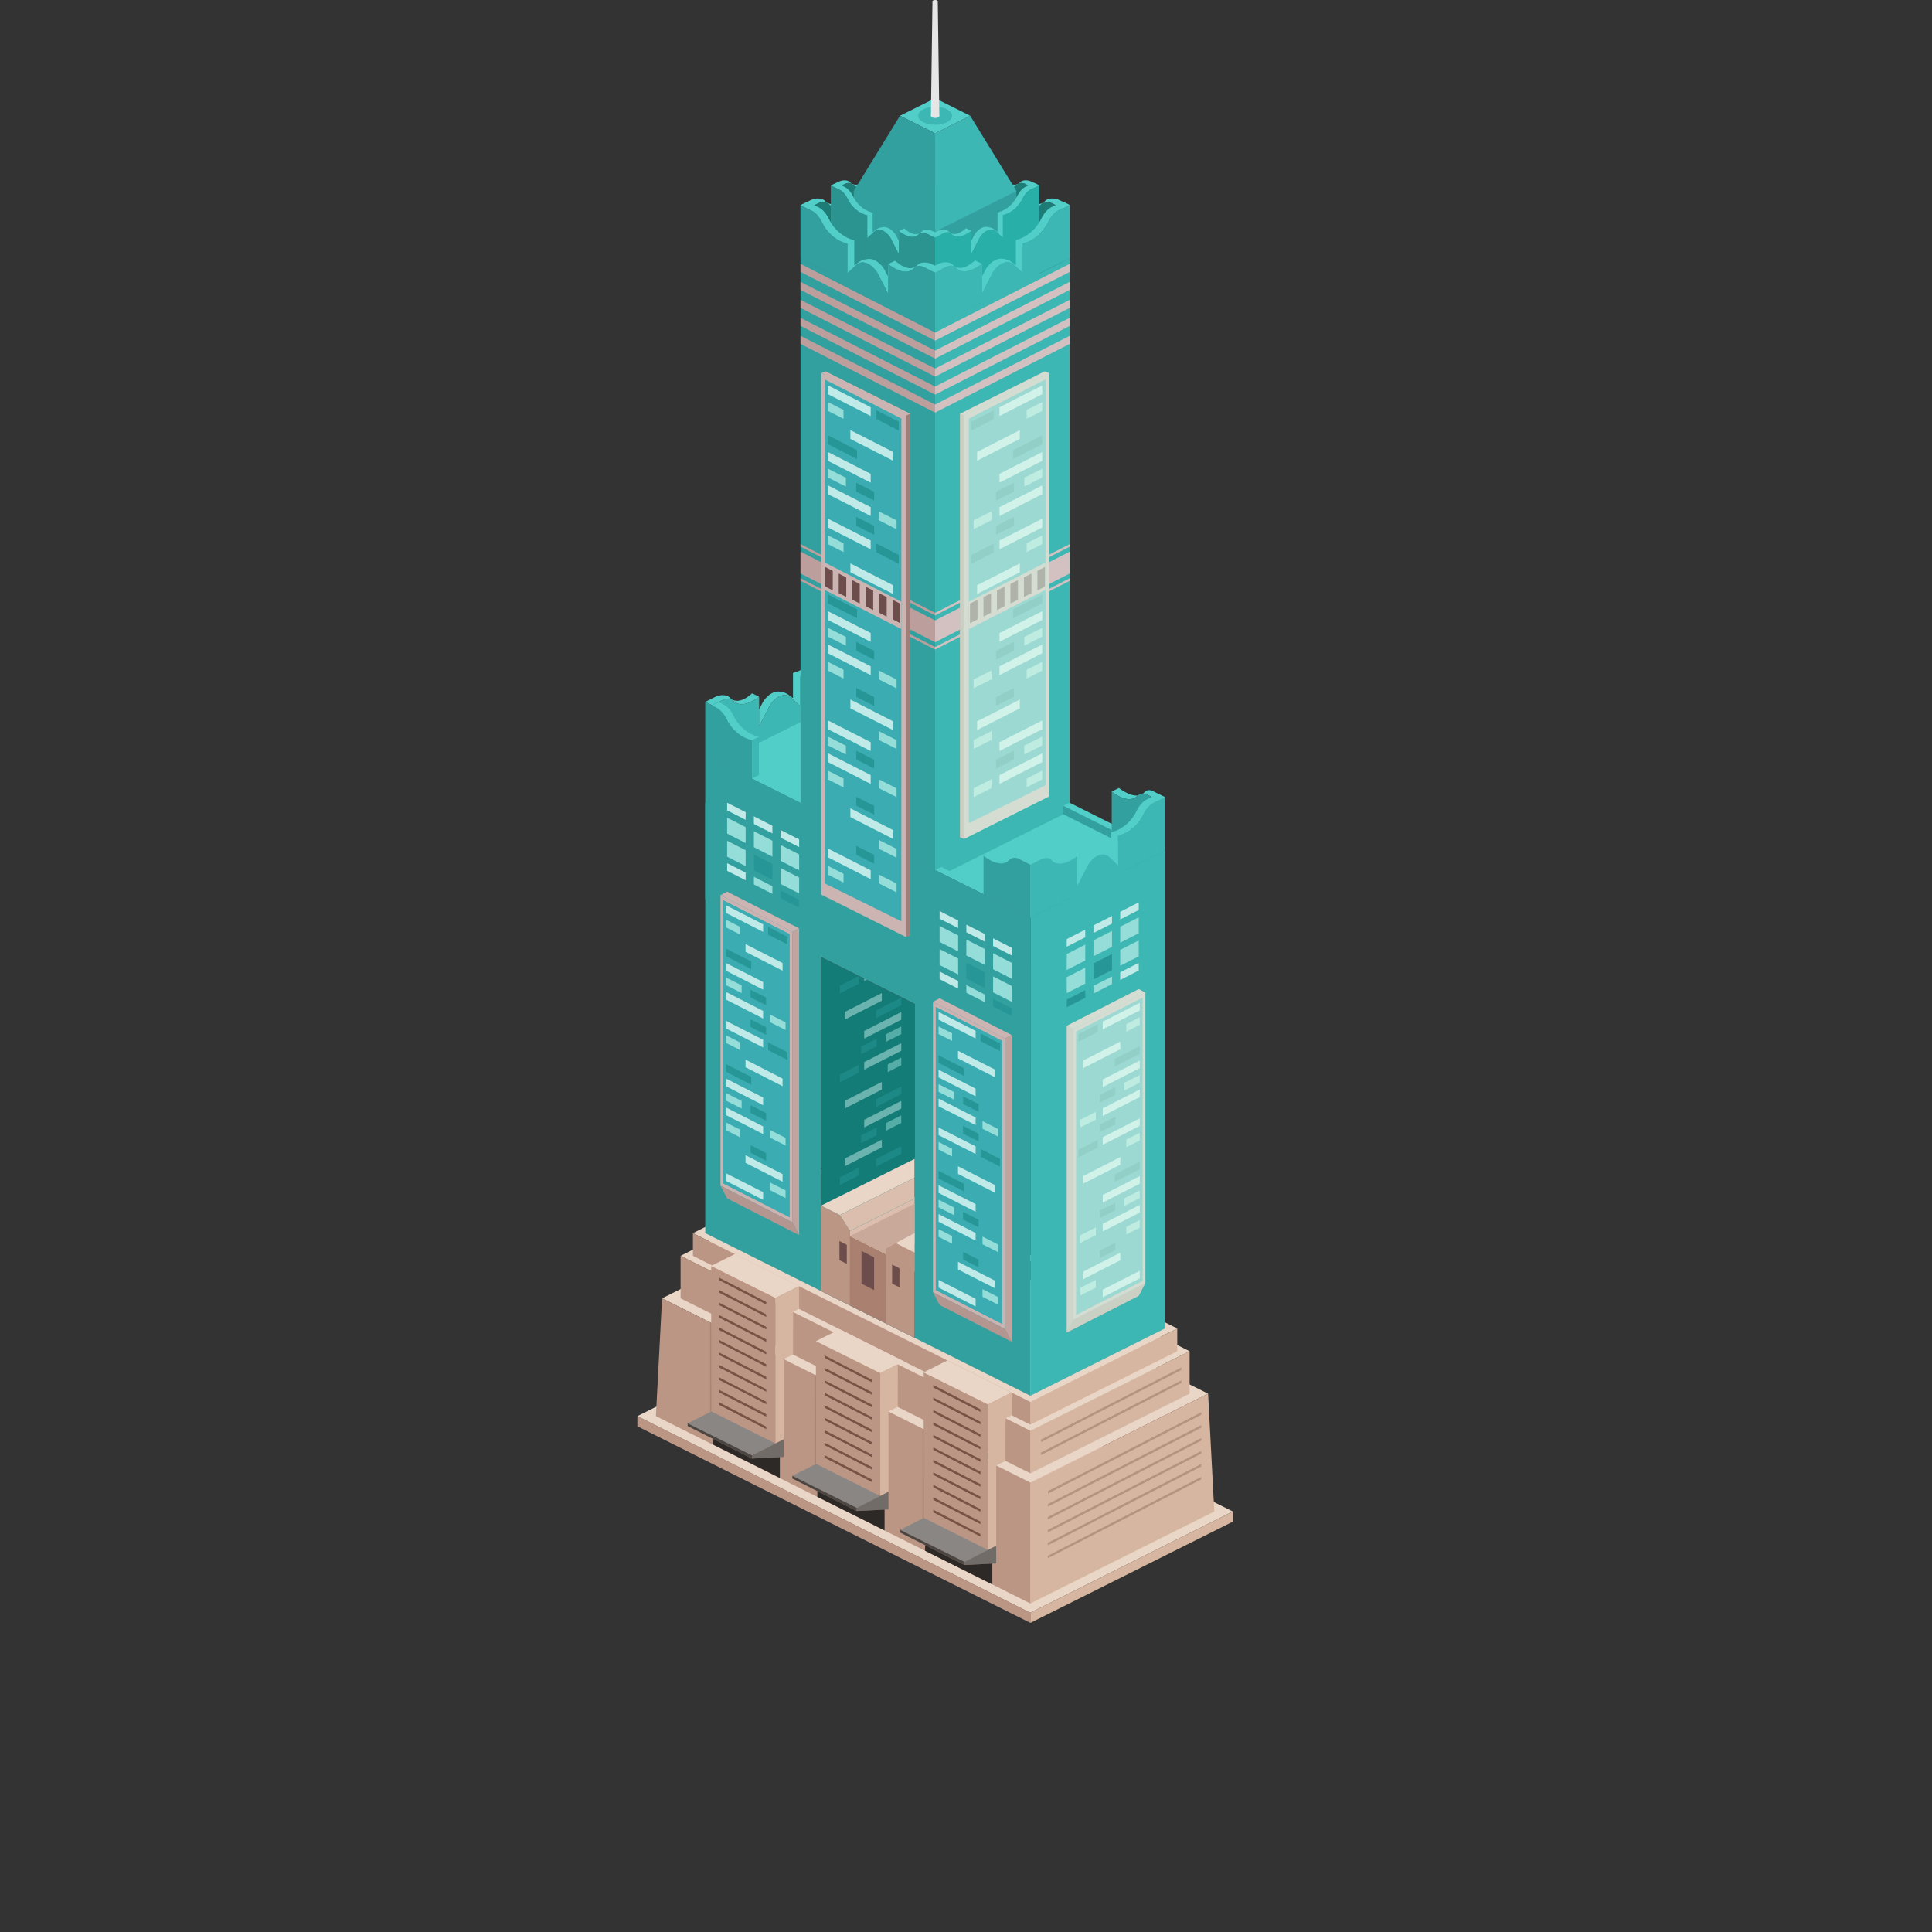 <?xml version="1.0" encoding="iso-8859-1"?>
<!-- Generator: Adobe Illustrator 24.0.3, SVG Export Plug-In . SVG Version: 6.00 Build 0)  -->
<svg version="1.1" id="&#x5716;&#x5C64;_1" xmlns="http://www.w3.org/2000/svg" xmlns:xlink="http://www.w3.org/1999/xlink" x="0px"
	 y="0px" viewBox="0 0 250 250" enable-background="new 0 0 250 250" xml:space="preserve">
<rect x="0" y="0" width="250" height="250" fill="#333333" stroke="none"/>
<g>
	<polygon fill="#BC9684" points="82.477,183.246 82.477,184.563 133.328,210 133.328,208.683 	"/>
	<g>
		<path fill="#52CEC8" d="M147.158,102.985c0.017-0.018,0.037-0.032,0.055-0.049c-1.122,0.1-2.421-0.976-2.421-0.976
			l-0.937,0.469C143.853,102.429,146.001,104.215,147.158,102.985z"/>
		<path fill="#52CEC8" d="M150.74,103.154l-1.528-0.773c-0.407-0.206-0.804-0.197-1.117,0.136
			c-0.061,0.065-0.126,0.117-0.192,0.165c0.165,0.003,0.332,0.043,0.484,0.12l1.528,0.773v5.398l0.825,0.891
			V103.154z"/>
	</g>
	<polygon fill="#E9D6C7" points="82.477,183.246 133.328,208.683 159.524,195.585 108.672,170.148 	"/>
	<polygon fill="#E9D6C7" points="85.671,168.004 108.672,156.503 156.329,180.343 133.328,191.844 	"/>
	<polygon fill="#E9D6C7" points="88.066,162.506 108.672,152.202 153.934,174.845 133.328,185.148 	"/>
	<polygon fill="#E9D6C7" points="89.663,159.567 108.672,150.062 152.337,171.906 133.328,181.41 	"/>
	<polygon fill="#215370" points="106.243,167.061 123.656,158.355 135.757,164.411 118.344,173.118 	"/>
	<polygon fill="#D6B6A1" points="133.328,210 133.328,208.683 159.524,195.585 159.524,196.902 	"/>
	<polygon fill="#D6B6A1" points="157.128,195.585 156.329,180.343 133.328,191.844 133.328,207.485 	"/>
	<polygon fill="#BC9684" points="133.328,191.844 85.671,168.004 84.872,183.246 133.328,207.485 	"/>
	<polygon fill="#D6B6A1" points="153.934,180.343 153.934,174.845 133.328,185.148 133.328,190.646 	"/>
	<polygon fill="#BC9684" points="133.328,185.133 133.328,190.646 88.066,168.004 88.066,162.491 	"/>
	<polygon fill="#D6B6A1" points="152.337,174.845 152.337,171.906 133.328,181.41 133.328,184.349 	"/>
	<polygon fill="#BC9684" points="133.328,181.41 133.328,184.349 89.663,162.506 89.663,159.567 	"/>
	<polygon fill="#3DB7B3" points="150.74,171.906 150.74,110.042 133.328,118.748 133.328,180.612 	"/>
	<polygon fill="#33A0A0" points="118.344,117.423 133.328,124.918 133.328,180.612 118.344,173.118 	"/>
	<polygon fill="#33A0A0" points="106.243,167.061 106.243,111.368 91.259,103.872 91.259,159.567 	"/>
	<polygon fill="#147C77" points="106.243,167.061 118.344,161.011 118.344,129.897 106.243,123.842 	"/>
	<g opacity="0.5">
		<polygon fill="#C0EAE8" points="116.622,124.471 116.622,123.482 111.831,125.928 111.831,126.916 		"/>
		<polygon fill="#94DDD8" points="116.622,126.339 116.622,125.35 114.877,126.241 114.877,127.23 		"/>
		<polygon fill="#C0EAE8" points="114.109,129.487 114.109,128.498 109.318,130.945 109.318,131.933 		"/>
		<polygon fill="#269696" points="116.622,130.076 116.622,129.087 113.368,130.75 113.368,131.739 		"/>
		<polygon fill="#C0EAE8" points="116.622,131.945 116.622,130.955 111.831,133.402 111.831,134.39 		"/>
		<polygon fill="#94DDD8" points="116.622,133.813 116.622,132.824 114.614,133.841 114.614,134.83 		"/>
		<polygon fill="#269696" points="113.451,135.388 113.451,134.399 111.443,135.417 111.443,136.405 		"/>
		<polygon fill="#269696" points="111.185,127.258 111.185,126.269 108.68,127.551 108.68,128.539 		"/>
	</g>
	<g opacity="0.5">
		<polygon fill="#C0EAE8" points="116.622,135.97 116.622,134.981 111.831,137.428 111.831,138.416 		"/>
		<polygon fill="#94DDD8" points="116.622,137.839 116.622,136.85 114.877,137.741 114.877,138.73 		"/>
		<polygon fill="#C0EAE8" points="114.109,140.987 114.109,139.998 109.318,142.444 109.318,143.433 		"/>
		<polygon fill="#C0EAE8" points="114.109,148.464 114.109,147.475 109.318,149.921 109.318,150.91 		"/>
		<polygon fill="#269696" points="116.622,141.576 116.622,140.587 113.368,142.25 113.368,143.238 		"/>
		<polygon fill="#269696" points="116.622,149.306 116.622,148.317 113.368,149.98 113.368,150.969 		"/>
		<polygon fill="#C0EAE8" points="116.622,143.444 116.622,142.455 111.831,144.902 111.831,145.89 		"/>
		<polygon fill="#94DDD8" points="116.622,145.313 116.622,144.324 114.614,145.341 114.614,146.33 		"/>
		<polygon fill="#269696" points="113.451,146.888 113.451,145.899 111.443,146.917 111.443,147.905 		"/>
		<polygon fill="#269696" points="111.185,138.758 111.185,137.769 108.68,139.051 108.68,140.039 		"/>
		<polygon fill="#269696" points="111.185,152.056 111.185,151.067 108.68,152.349 108.68,153.338 		"/>
	</g>
	<polygon fill="#33A0A0" points="91.259,97.703 91.259,116.338 133.328,137.383 133.328,118.748 	"/>
	<polygon fill="#52CEC8" points="91.259,97.703 108.672,88.997 150.74,110.042 133.328,118.748 	"/>
	<polygon fill="#52CEC8" points="148.038,110.595 108.672,90.901 93.962,98.256 133.328,117.95 	"/>
	<path fill="#33A0A0" d="M149.915,103.576v6.878l-6.061-3.068v-4.955c0,0,2.148,1.785,3.304,0.555
		c0.313-0.333,0.822-0.39,1.23-0.183L149.915,103.576z"/>
	<polygon fill="#3DB7B3" points="92.856,97.703 93.962,98.256 108.672,90.901 108.672,89.796 	"/>
	<polygon fill="#33A0A0" points="108.672,89.796 108.672,90.901 148.038,110.595 149.143,110.042 	"/>
	<g>
		<polygon fill="#C0EAE8" points="94.093,104.862 94.093,103.872 96.488,105.096 96.488,106.084 		"/>
		<polygon fill="#C0EAE8" points="101.013,108.393 101.013,107.404 103.408,108.628 103.408,109.616 		"/>
		<polygon fill="#C0EAE8" points="97.553,106.621 97.553,105.632 99.948,106.855 99.948,107.843 		"/>
		<polygon fill="#C0EAE8" points="94.093,112.688 94.093,111.699 96.488,112.922 96.488,113.91 		"/>
		<polygon fill="#269696" points="101.013,116.22 101.013,115.231 103.408,116.454 103.408,117.442 		"/>
		<polygon fill="#94DDD8" points="97.553,114.447 97.553,113.458 99.948,114.682 99.948,115.67 		"/>
		<polygon fill="#94DDD8" points="94.093,107.868 94.093,105.808 96.488,107.031 96.488,109.091 		"/>
		<polygon fill="#94DDD8" points="101.013,111.4 101.013,109.34 103.408,110.563 103.408,112.623 		"/>
		<polygon fill="#94DDD8" points="97.553,109.627 97.553,107.567 99.948,108.79 99.948,110.85 		"/>
		<polygon fill="#94DDD8" points="94.093,110.857 94.093,108.797 96.488,110.02 96.488,112.08 		"/>
		<polygon fill="#94DDD8" points="101.013,114.389 101.013,112.329 103.408,113.552 103.408,115.612 		"/>
		<polygon fill="#269696" points="97.553,112.617 97.553,110.556 99.948,111.78 99.948,113.839 		"/>
	</g>
	<g>
		<polygon fill="#C0EAE8" points="121.585,118.876 121.585,117.887 123.981,119.11 123.981,120.098 		"/>
		<polygon fill="#C0EAE8" points="128.505,122.408 128.505,121.419 130.901,122.642 130.901,123.63 		"/>
		<polygon fill="#C0EAE8" points="125.045,120.635 125.045,119.646 127.441,120.869 127.441,121.858 		"/>
		<polygon fill="#C0EAE8" points="121.585,126.702 121.585,125.713 123.981,126.937 123.981,127.925 		"/>
		<polygon fill="#269696" points="128.505,130.234 128.505,129.245 130.901,130.468 130.901,131.457 		"/>
		<polygon fill="#94DDD8" points="125.045,128.462 125.045,127.473 127.441,128.696 127.441,129.684 		"/>
		<polygon fill="#94DDD8" points="121.585,121.882 121.585,119.822 123.981,121.045 123.981,123.105 		"/>
		<polygon fill="#94DDD8" points="128.505,125.414 128.505,123.354 130.901,124.577 130.901,126.637 		"/>
		<polygon fill="#94DDD8" points="125.045,123.642 125.045,121.582 127.441,122.805 127.441,124.864 		"/>
		<polygon fill="#94DDD8" points="121.585,124.872 121.585,122.811 123.981,124.035 123.981,126.094 		"/>
		<polygon fill="#94DDD8" points="128.505,128.404 128.505,126.343 130.901,127.567 130.901,129.626 		"/>
		<polygon fill="#269696" points="125.045,126.631 125.045,124.571 127.441,125.794 127.441,127.853 		"/>
	</g>
	<g>
		<polygon fill="#C0EAE8" points="147.351,117.754 147.351,116.765 144.955,117.988 144.955,118.977 		"/>
		<polygon fill="#C0EAE8" points="140.431,121.286 140.431,120.297 138.035,121.52 138.035,122.509 		"/>
		<polygon fill="#C0EAE8" points="143.891,119.513 143.891,118.524 141.495,119.748 141.495,120.736 		"/>
		<polygon fill="#C0EAE8" points="147.351,125.581 147.351,124.592 144.955,125.815 144.955,126.803 		"/>
		<polygon fill="#269696" points="140.431,129.113 140.431,128.124 138.035,129.347 138.035,130.335 		"/>
		<polygon fill="#94DDD8" points="143.891,127.34 143.891,126.351 141.495,127.574 141.495,128.562 		"/>
		<polygon fill="#94DDD8" points="147.351,120.761 147.351,118.701 144.955,119.924 144.955,121.983 		"/>
		<polygon fill="#94DDD8" points="140.431,124.293 140.431,122.232 138.035,123.456 138.035,125.515 		"/>
		<polygon fill="#94DDD8" points="143.891,122.52 143.891,120.46 141.495,121.683 141.495,123.743 		"/>
		<polygon fill="#94DDD8" points="147.351,123.75 147.351,121.69 144.955,122.913 144.955,124.972 		"/>
		<polygon fill="#94DDD8" points="140.431,127.282 140.431,125.222 138.035,126.445 138.035,128.504 		"/>
		<polygon fill="#269696" points="143.891,125.509 143.891,123.449 141.495,124.672 141.495,126.732 		"/>
	</g>
	<path fill="#33A0A0" d="M128.204,110.274"/>
	<path fill="#52CEC8" d="M134.265,118.297v-6.878l-1.528-0.773c-0.407-0.206-0.917-0.149-1.23,0.183
		c-1.156,1.23-3.304-0.555-3.304-0.555l-0.937,0.469"/>
	<polygon fill="#215370" points="103.59,33.417 121,24.712 138.41,33.426 121,42.13 	"/>
	<g>
		<path fill="#52CEC8" d="M92.155,91.267l1.316-0.659c0.634-0.318,1.121-0.269,1.425,0.067
			c1.153,1.27,3.32-0.52,3.32-0.52V94.02l1.388-2.711c0,0,0.714-1.278,1.899-1.383c0,0,0.382-0.048,0.854,0.328
			l1.149,1.096v-3.834c0,0,2.148-0.389,3.304-2.79c0.313-0.649,0.822-1.222,1.23-1.428l1.528-0.773l-0.895-0.443
			l-1.528,0.773c-0.407,0.206-0.917,0.779-1.23,1.428c-1.156,2.401-3.304,2.79-3.304,2.79v3.262l-0.65-0.476
			c-0.472-0.377-1.353-0.377-1.353-0.377c-1.185,0.105-1.899,1.383-1.899,1.383l-1.388,2.711l0.895-3.422l-0.895-0.443
			c0,0-1.777,1.788-2.929,0.519c-0.305-0.336-1.182-0.383-1.816-0.065l-1.316,0.659L92.155,91.267z"/>
		<path fill="#3DB7B3" d="M109.567,89.44l-0-6.915l-1.528,0.773c-0.407,0.206-0.917,0.779-1.23,1.428
			c-1.156,2.401-3.304,2.79-3.304,2.79v3.834l-1.149-1.096c-0.472-0.377-0.854-0.328-0.854-0.328
			c-1.185,0.105-1.899,1.383-1.899,1.383L98.216,94.02v-3.865c0,0-2.167,1.79-3.32,0.52
			c-0.305-0.336-0.791-0.385-1.425-0.067l-1.316,0.659v6.878l5.311-2.66l-0.012,0.023l6.832-3.416l-0.008-0.008
			L109.567,89.44z"/>
	</g>
	<g>
		<path fill="#52CEC8" d="M133.327,111.896l1.316-0.659c0.634-0.318,1.121-0.269,1.425,0.067
			c1.153,1.27,3.32-0.52,3.32-0.52v3.865l1.388-2.711c0,0,0.714-1.278,1.899-1.383
			c0,0,0.382-0.048,0.854,0.328l1.149,1.096v-3.834c0,0,2.148-0.389,3.304-2.79
			c0.313-0.649,0.822-1.222,1.23-1.428l1.528-0.773l-0.895-0.443l-1.528,0.773
			c-0.407,0.206-0.917,0.779-1.23,1.428c-1.156,2.401-3.304,2.79-3.304,2.79v3.262l-0.65-0.476
			c-0.472-0.377-1.353-0.377-1.353-0.377c-1.185,0.105-1.899,1.383-1.899,1.383l-1.388,2.711l0.895-3.422l-0.895-0.443
			c0,0-1.777,1.788-2.929,0.519c-0.305-0.336-1.182-0.383-1.816-0.065l-1.316,0.659L133.327,111.896z"/>
		<path fill="#3DB7B3" d="M150.74,110.068l-0-6.915l-1.528,0.773c-0.407,0.206-0.917,0.779-1.23,1.428
			c-1.156,2.401-3.304,2.79-3.304,2.79v3.834l-1.149-1.096c-0.472-0.377-0.854-0.328-0.854-0.328
			c-1.185,0.105-1.899,1.383-1.899,1.383l-1.388,2.711v-3.865c0,0-2.167,1.79-3.32,0.52
			c-0.305-0.336-0.791-0.385-1.425-0.067l-1.316,0.659v6.878l5.311-2.66l-0.012,0.023l6.832-3.416l-0.008-0.008
			L150.74,110.068z"/>
	</g>
	<path fill="#33A0A0" d="M91.259,90.825v6.878l6.061,3.032v-4.955c0,0-2.167-0.38-3.32-2.803
		c-0.305-0.64-0.791-1.177-1.425-1.494L91.259,90.825z"/>
	<path fill="#52CEC8" d="M114.733,92.011v-4.955c0,0-2.167-0.38-3.32-2.803c-0.305-0.64-0.791-1.177-1.425-1.494
		l-0.421-0.21l-0.895,0.418l0.434,0.217c0.634,0.317,1.121,0.853,1.425,1.494
		c1.153,2.423,3.32,2.803,3.32,2.803v4.955L114.733,92.011z"/>
	<path fill="#33A0A0" d="M113.85,87.48c0,0-2.167-0.38-3.32-2.803c-0.305-0.64-0.791-1.177-1.425-1.494
		l-0.421-0.21v6.894l5.166,2.569V87.48z"/>
	<polygon fill="#5F93BD" points="113.85,87.48 114.733,87.056 114.733,92.011 113.85,92.436 	"/>
	<path fill="#52CEC8" d="M98.201,100.31v-4.955c0,0-2.167-0.38-3.32-2.803c-0.305-0.64-0.791-1.177-1.425-1.494
		l-0.421-0.21l-0.895,0.418l0.434,0.217c0.634,0.317,1.121,0.853,1.425,1.494
		c1.153,2.423,3.32,2.803,3.32,2.803v4.955L98.201,100.31z"/>
	<polygon fill="#3DB7B3" points="97.319,95.78 98.201,95.355 98.201,100.31 97.319,100.735 	"/>
	<path fill="#33A0A0" d="M133.328,111.888v6.878l-6.061-3.05v-4.973c0,0,2.148,1.785,3.304,0.555
		c0.313-0.333,0.822-0.39,1.23-0.183L133.328,111.888z"/>
	<polygon fill="#BC9684" points="106.243,167.061 106.243,156.011 108.672,157.227 109.981,159.29 109.981,168.933 	"/>
	<polygon fill="#E9D6C7" points="106.243,156.011 118.344,149.961 118.344,152.395 108.672,157.227 	"/>
	<polygon fill="#DBBEAD" points="118.344,152.395 118.344,155.1 109.981,159.29 108.672,157.227 	"/>
	<polygon fill="#DBBEAD" points="109.981,168.933 118.344,164.558 118.344,163.467 118.344,155.1 109.981,159.29 	"/>
	<polygon fill="#AA8171" points="109.981,159.961 114.606,162.274 114.606,171.246 109.981,168.933 	"/>
	<polygon fill="#C9A999" points="109.981,159.953 118.344,155.763 118.344,160.23 114.606,162.266 	"/>
	<polygon fill="#BC9684" points="118.344,173.118 118.344,162.067 115.915,160.851 114.606,161.603 114.606,171.246 	"/>
	<polygon fill="#E9D6C7" points="115.915,160.851 118.344,159.567 118.344,162.067 	"/>
	<g>
		<g>
			<path fill="#52CEC8" d="M104.485,26.999l1.316-0.659c0.634-0.318,1.121-0.269,1.425,0.067
				c1.153,1.27,3.32-0.52,3.32-0.52v3.865l1.388-2.711c0,0,0.714-1.278,1.899-1.383
				c0,0,0.382-0.048,0.854,0.328l1.149,1.096v-3.834c0,0,2.148-0.389,3.304-2.79
				c0.313-0.649,0.822-1.222,1.23-1.428l1.528-0.773l-0.895-0.443l-1.528,0.773
				c-0.407,0.206-0.917,0.779-1.23,1.428c-1.156,2.401-3.304,2.79-3.304,2.79v3.262l-0.65-0.476
				c-0.472-0.377-1.353-0.377-1.353-0.377c-1.185,0.105-1.899,1.383-1.899,1.383l-1.388,2.711l0.895-3.422
				l-0.895-0.443c0,0-1.777,1.788-2.929,0.519c-0.305-0.336-1.182-0.383-1.816-0.065l-1.316,0.659L104.485,26.999z"/>
			<path fill="#1E7C77" d="M121.898,25.171l-0-6.915l-1.528,0.773c-0.407,0.206-0.917,0.779-1.23,1.428
				c-1.156,2.401-3.304,2.79-3.304,2.79v3.834l-1.149-1.096c-0.472-0.377-0.854-0.328-0.854-0.328
				c-1.185,0.105-1.899,1.383-1.899,1.383l-1.388,2.711v-3.865c0,0-2.167,1.79-3.32,0.52
				c-0.305-0.336-0.791-0.385-1.425-0.067l-1.316,0.659v6.878l5.311-2.66l-0.012,0.023l6.832-3.416l-0.008-0.008
				L121.898,25.171z"/>
		</g>
		<polygon fill="#33A0A0" points="103.59,26.556 103.59,33.428 104.488,33.877 104.485,26.999 		"/>
	</g>
	<g>
		<g>
			<path fill="#52CEC8" d="M137.515,26.999l-1.316-0.659c-0.634-0.318-1.121-0.269-1.425,0.067
				c-1.153,1.27-3.32-0.52-3.32-0.52v3.865l-1.388-2.711c0,0-0.714-1.278-1.899-1.383
				c0,0-0.382-0.048-0.854,0.328l-1.149,1.096v-3.834c0,0-2.148-0.389-3.304-2.79
				c-0.313-0.649-0.822-1.222-1.23-1.428l-1.528-0.773l0.895-0.443l1.528,0.773
				c0.407,0.206,0.917,0.779,1.23,1.428c1.156,2.401,3.304,2.79,3.304,2.79v3.262l0.65-0.476
				c0.472-0.377,1.353-0.377,1.353-0.377c1.185,0.105,1.899,1.383,1.899,1.383l1.388,2.711l-0.895-3.422l0.895-0.443
				c0,0,1.777,1.788,2.929,0.519c0.305-0.336,1.182-0.383,1.816-0.065l1.316,0.659L137.515,26.999z"/>
			<path fill="#1E7C77" d="M121.002,25.619l0-6.915l0.628,0.325c0.407,0.206,0.917,0.779,1.23,1.428
				c1.156,2.401,3.304,2.79,3.304,2.79v3.834l1.149-1.096c0.472-0.377,0.854-0.328,0.854-0.328
				c1.185,0.105,1.899,1.383,1.899,1.383l1.388,2.711v-3.865c0,0,2.167,1.79,3.32,0.52
				c0.305-0.336,0.791-0.385,1.425-0.067l1.316,0.659v6.878l-5.311-2.66l0.012,0.023l-6.832-3.416l0.008-0.008
				L121.002,25.619z"/>
		</g>
		<polygon fill="#5F93BD" points="138.41,26.556 138.41,33.428 137.512,33.877 137.515,26.999 		"/>
	</g>
	<g>
		<g>
			<path fill="#52CEC8" d="M108.228,24.352l1.018-0.51c0.491-0.246,0.867-0.208,1.103,0.052
				c0.891,0.982,2.568-0.402,2.568-0.402v2.99l1.073-2.097c0,0,0.552-0.988,1.469-1.07c0,0,0.295-0.037,0.66,0.254
				l0.889,0.848v-2.966c0,0,1.661-0.301,2.556-2.158c0.242-0.502,0.636-0.945,0.951-1.105l1.182-0.598l-0.693-0.343
				l-1.182,0.598c-0.315,0.16-0.709,0.603-0.951,1.105c-0.894,1.857-2.556,2.158-2.556,2.158v2.523l-0.503-0.368
				c-0.365-0.291-1.047-0.292-1.047-0.292c-0.917,0.082-1.469,1.07-1.469,1.07l-1.073,2.097l0.693-2.647
				l-0.693-0.343c0,0-1.375,1.383-2.266,0.401c-0.236-0.26-0.914-0.296-1.405-0.051l-1.018,0.51L108.228,24.352z"
				/>
			<path fill="#1E7C77" d="M121.697,30.041l-0-12.451l-1.182,0.598c-0.315,0.16-0.709,0.603-0.951,1.105
				c-0.894,1.857-2.556,2.158-2.556,2.158v2.966l-0.889-0.848c-0.365-0.291-0.66-0.254-0.66-0.254
				c-0.917,0.082-1.469,1.07-1.469,1.07l-1.073,2.097v-2.99c0,0-1.677,1.385-2.568,0.402
				c-0.236-0.26-0.612-0.297-1.103-0.052l-1.018,0.51v12.424l4.108-2.057l-0.009,0.018l5.285-2.642l-0.006-0.006
				L121.697,30.041z"/>
		</g>
		<polygon fill="#33A0A0" points="107.535,24.01 107.535,36.428 108.23,36.776 108.228,24.352 		"/>
	</g>
	<g>
		<g>
			<path fill="#52CEC8" d="M133.777,24.352l-1.018-0.51c-0.491-0.246-0.867-0.208-1.103,0.052
				c-0.891,0.982-2.568-0.402-2.568-0.402v2.99l-1.073-2.097c0,0-0.552-0.988-1.469-1.07
				c0,0-0.295-0.037-0.66,0.254l-0.889,0.848v-2.966c0,0-1.661-0.301-2.556-2.158
				c-0.242-0.502-0.636-0.945-0.951-1.105l-1.182-0.598l0.693-0.343l1.182,0.598
				c0.315,0.16,0.709,0.603,0.951,1.105c0.894,1.857,2.556,2.158,2.556,2.158v2.523l0.503-0.368
				c0.365-0.291,1.047-0.292,1.047-0.292c0.917,0.082,1.469,1.07,1.469,1.07l1.073,2.097l-0.693-2.647
				l0.693-0.343c0,0,1.375,1.383,2.266,0.401c0.236-0.26,0.914-0.296,1.405-0.051l1.018,0.51L133.777,24.352z"/>
			<path fill="#1E7C77" d="M121.004,30.388l0-12.451l0.485,0.252c0.315,0.16,0.709,0.603,0.951,1.105
				c0.894,1.857,2.556,2.158,2.556,2.158v2.966l0.889-0.848c0.365-0.291,0.66-0.254,0.66-0.254
				c0.917,0.082,1.469,1.07,1.469,1.07l1.073,2.097v-2.99c0,0,1.677,1.385,2.568,0.402
				c0.236-0.26,0.612-0.297,1.103-0.052l1.018,0.51v12.424l-4.108-2.057l0.009,0.018l-5.285-2.642l0.006-0.006
				L121.004,30.388z"/>
		</g>
		<polygon fill="#5F93BD" points="134.47,24.01 134.47,36.428 133.775,36.776 133.777,24.352 		"/>
	</g>
	<polygon fill="#215370" points="110.474,24.709 121,19.447 131.525,24.715 121,29.977 	"/>
	<polygon fill="#52CEC8" points="116.457,14.975 121,12.704 125.543,14.978 121,17.249 	"/>
	<polygon fill="#33A0A0" points="110.474,29.227 110.474,24.712 121,24.254 131.525,24.715 131.525,30.42 
		121,36.179 	"/>
	<g>
		<g>
			<path fill="#52CEC8" d="M121.004,30.762l-1.018-0.51c-0.491-0.246-0.867-0.208-1.103,0.052
				c-0.891,0.982-2.568-0.402-2.568-0.402v2.99l-1.073-2.097c0,0-0.552-0.988-1.469-1.07
				c0,0-0.295-0.037-0.66,0.254l-0.889,0.848v-2.966c0,0-1.661-0.301-2.556-2.158
				c-0.242-0.502-0.636-0.945-0.951-1.105l-1.182-0.598l0.693-0.343l1.182,0.598
				c0.315,0.16,0.709,0.603,0.951,1.105c0.894,1.857,2.556,2.158,2.556,2.158v2.523l0.503-0.368
				c0.365-0.291,1.047-0.292,1.047-0.292c0.917,0.082,1.469,1.07,1.469,1.07l1.073,2.097l-0.693-2.647
				l0.693-0.343c0,0,1.375,1.383,2.266,0.401c0.236-0.26,0.914-0.296,1.405-0.051l1.018,0.51L121.004,30.762z"/>
			<path fill="#2B9390" d="M107.535,36.451l0-12.451l1.182,0.598c0.315,0.16,0.709,0.603,0.951,1.105
				c0.894,1.857,2.556,2.158,2.556,2.158v2.966l0.889-0.848c0.365-0.291,0.66-0.254,0.66-0.254
				c0.917,0.082,1.469,1.07,1.469,1.07l1.073,2.097v-2.99c0,0,1.677,1.385,2.568,0.402
				c0.236-0.26,0.612-0.297,1.103-0.052l1.018,0.51v12.424l-4.108-2.057l0.009,0.018l-5.285-2.642l0.006-0.006
				L107.535,36.451z"/>
		</g>
		<polygon fill="#5F93BD" points="121.697,30.42 121.697,42.838 121.002,43.186 121.004,30.762 		"/>
	</g>
	<g>
		<g>
			<path fill="#52CEC8" d="M121.001,30.736l1.018-0.51c0.491-0.246,0.867-0.208,1.103,0.052
				c0.891,0.982,2.568-0.402,2.568-0.402v2.99l1.073-2.097c0,0,0.552-0.988,1.469-1.07c0,0,0.295-0.037,0.66,0.254
				l0.889,0.848V27.835c0,0,1.661-0.301,2.556-2.158c0.242-0.502,0.636-0.945,0.951-1.105l1.182-0.598l-0.693-0.343
				l-1.182,0.598c-0.315,0.16-0.709,0.603-0.951,1.105c-0.894,1.857-2.556,2.158-2.556,2.158v2.523l-0.503-0.368
				c-0.365-0.291-1.047-0.292-1.047-0.292c-0.917,0.082-1.469,1.07-1.469,1.07l-1.073,2.097l0.693-2.647
				l-0.693-0.343c0,0-1.375,1.383-2.266,0.401c-0.236-0.26-0.914-0.296-1.405-0.051l-1.018,0.51L121.001,30.736z"
				/>
			<path fill="#27AFA8" d="M134.47,36.425l-0-12.451l-1.182,0.598c-0.315,0.16-0.709,0.603-0.951,1.105
				c-0.894,1.857-2.556,2.158-2.556,2.158v2.966l-0.889-0.848c-0.365-0.291-0.66-0.254-0.66-0.254
				c-0.917,0.082-1.469,1.07-1.469,1.07l-1.073,2.097v-2.99c0,0-1.677,1.385-2.568,0.402
				c-0.236-0.26-0.612-0.297-1.103-0.052l-1.018,0.51V43.16l4.108-2.057l-0.009,0.018l5.285-2.642l-0.006-0.006
				L134.47,36.425z"/>
		</g>
	</g>
	<polygon fill="#3DB7B3" points="138.41,33.417 138.41,103.868 137.606,104.27 137.595,105.365 122.869,112.717 
		121.799,112.182 121,112.582 121,42.13 	"/>
	<polygon fill="#33A0A0" points="103.59,33.417 103.59,103.868 121,112.582 121,42.13 	"/>
	<polygon fill="#CCB4B2" points="106.81,48.058 106.81,115.552 117.78,121.043 117.78,53.548 	"/>
	<g>
		<g>
			<path fill="#52CEC8" d="M120.998,35.252l1.316-0.659c0.634-0.318,1.121-0.269,1.425,0.067
				c1.153,1.27,3.32-0.52,3.32-0.52v3.865l1.388-2.711c0,0,0.714-1.278,1.899-1.383
				c0,0,0.382-0.048,0.854,0.328l1.149,1.096v-3.834c0,0,2.148-0.389,3.304-2.79
				c0.313-0.649,0.822-1.222,1.23-1.428l1.528-0.773l-0.895-0.443l-1.528,0.773
				c-0.407,0.206-0.917,0.779-1.23,1.428c-1.156,2.401-3.304,2.79-3.304,2.79v3.262l-0.65-0.476
				c-0.472-0.377-1.353-0.377-1.353-0.377c-1.185,0.105-1.899,1.383-1.899,1.383l-1.388,2.711l0.895-3.422
				l-0.895-0.443c0,0-1.777,1.788-2.929,0.519c-0.305-0.336-1.182-0.383-1.816-0.065l-1.316,0.659L120.998,35.252z"/>
			<path fill="#3DB7B3" d="M138.41,33.424l-0-6.915l-1.528,0.773c-0.407,0.206-0.917,0.779-1.23,1.428
				c-1.156,2.401-3.304,2.79-3.304,2.79v3.834l-1.149-1.096c-0.472-0.377-0.854-0.328-0.854-0.328
				c-1.185,0.105-1.899,1.383-1.899,1.383l-1.388,2.711v-3.865c0,0-2.167,1.79-3.32,0.52
				c-0.305-0.336-0.791-0.385-1.425-0.067l-1.316,0.659v6.878l5.311-2.66l-0.012,0.023l6.832-3.416l-0.008-0.008
				L138.41,33.424z"/>
		</g>
		<polygon fill="#3DB7B3" points="120.102,34.809 120.102,41.681 121,42.13 120.998,35.252 		"/>
	</g>
	<g>
		<g>
			<path fill="#52CEC8" d="M121.002,35.285l-1.316-0.659c-0.634-0.318-1.121-0.269-1.425,0.067
				c-1.153,1.27-3.32-0.52-3.32-0.52v3.865l-1.388-2.711c0,0-0.714-1.278-1.899-1.383
				c0,0-0.382-0.048-0.854,0.328l-1.149,1.096v-3.834c0,0-2.148-0.389-3.304-2.79
				c-0.313-0.649-0.822-1.222-1.23-1.428L103.59,26.543l0.895-0.443l1.528,0.773
				c0.407,0.206,0.917,0.779,1.23,1.428c1.156,2.401,3.304,2.79,3.304,2.79v3.262l0.65-0.476
				c0.472-0.377,1.353-0.377,1.353-0.377c1.185,0.105,1.899,1.383,1.899,1.383l1.388,2.711l-0.895-3.422l0.895-0.443
				c0,0,1.777,1.788,2.929,0.519c0.305-0.336,1.182-0.383,1.816-0.065l1.316,0.659L121.002,35.285z"/>
			<path fill="#33A0A0" d="M103.59,33.457l0-6.915l1.528,0.773c0.407,0.206,0.917,0.779,1.23,1.428
				c1.156,2.401,3.304,2.79,3.304,2.79v3.834l1.149-1.096c0.472-0.377,0.854-0.328,0.854-0.328
				c1.185,0.105,1.899,1.383,1.899,1.383l1.388,2.711V34.173c0,0,2.167,1.79,3.32,0.52
				c0.305-0.336,0.791-0.385,1.425-0.067l1.316,0.659v6.878l-5.311-2.66l0.012,0.023l-6.832-3.416l0.008-0.008
				L103.59,33.457z"/>
		</g>
		<polygon fill="#3DB7B3" points="121.898,34.843 121.898,41.714 121,42.164 121.002,35.285 		"/>
	</g>
	<polygon fill="#3DB7B3" points="131.525,24.715 125.543,14.978 121.004,17.247 121,29.977 	"/>
	<polygon fill="#33A0A0" points="121,29.977 121.004,17.247 116.457,14.975 110.474,24.712 	"/>
	<ellipse fill="#3DB7B3" cx="121.004" cy="14.975" rx="2.196" ry="1.171"/>
	<ellipse fill="#E6E6E6" cx="121.004" cy="14.975" rx="0.544" ry="0.29"/>
	<ellipse fill="#E6E6E6" cx="121.004" cy="0.183" rx="0.343" ry="0.183"/>
	<polygon fill="#E6E6E6" points="120.661,0.183 120.46,14.975 121.549,14.975 121.347,0.183 	"/>
	<g>
		<polygon fill="#CCB3B2" points="102.547,158.179 102.547,120.6 93.233,115.845 93.233,153.424 		"/>
		<polygon fill="#3BACB2" points="93.59,153.149 93.59,116.484 102.191,120.876 102.191,157.539 		"/>
		<polygon fill="#C0EAE8" points="93.96,118.142 93.96,117.153 98.751,119.6 98.751,120.588 		"/>
		<polygon fill="#94DDD8" points="93.96,120.011 93.96,119.022 95.705,119.913 95.705,120.902 		"/>
		<polygon fill="#94DDD8" points="93.96,146.247 93.96,145.258 95.705,146.149 95.705,147.137 		"/>
		<polygon fill="#C0EAE8" points="96.473,123.159 96.473,122.17 101.264,124.616 101.264,125.605 		"/>
		<polygon fill="#269696" points="93.96,123.748 93.96,122.759 97.214,124.422 97.214,125.41 		"/>
		<polygon fill="#C0EAE8" points="93.96,125.616 93.96,124.627 98.751,127.074 98.751,128.062 		"/>
		<polygon fill="#94DDD8" points="93.96,127.485 93.96,126.496 95.968,127.513 95.968,128.502 		"/>
		<polygon fill="#94DDD8" points="99.645,132.265 99.645,131.276 101.653,132.294 101.653,133.282 		"/>
		<polygon fill="#269696" points="97.131,129.06 97.131,128.071 99.138,129.089 99.138,130.077 		"/>
		<polygon fill="#269696" points="97.131,132.89 97.131,131.901 99.138,132.919 99.138,133.907 		"/>
		<polygon fill="#C0EAE8" points="93.96,129.353 93.96,128.364 98.751,130.811 98.751,131.799 		"/>
		<polygon fill="#269696" points="99.397,120.93 99.397,119.941 101.902,121.223 101.902,122.211 		"/>
		<polygon fill="#C0EAE8" points="93.96,133.09 93.96,132.101 98.751,134.548 98.751,135.536 		"/>
		<polygon fill="#94DDD8" points="93.96,134.958 93.96,133.969 95.705,134.861 95.705,135.849 		"/>
		<polygon fill="#C0EAE8" points="96.473,138.106 96.473,137.117 101.264,139.564 101.264,140.552 		"/>
		<polygon fill="#C0EAE8" points="96.473,150.472 96.473,149.483 101.264,151.93 101.264,152.918 		"/>
		<polygon fill="#269696" points="93.96,138.695 93.96,137.706 97.214,139.37 97.214,140.358 		"/>
		<polygon fill="#C0EAE8" points="93.96,140.564 93.96,139.575 98.751,142.021 98.751,143.01 		"/>
		<polygon fill="#C0EAE8" points="93.96,152.816 93.96,151.827 98.751,154.273 98.751,155.262 		"/>
		<polygon fill="#94DDD8" points="93.96,142.432 93.96,141.443 95.968,142.461 95.968,143.449 		"/>
		<polygon fill="#94DDD8" points="99.645,147.213 99.645,146.224 101.653,147.241 101.653,148.23 		"/>
		<polygon fill="#94DDD8" points="99.645,154.009 99.645,153.02 101.653,154.038 101.653,155.026 		"/>
		<polygon fill="#269696" points="97.131,144.008 97.131,143.018 99.138,144.036 99.138,145.025 		"/>
		<polygon fill="#269696" points="97.131,149.178 97.131,148.189 99.138,149.207 99.138,150.195 		"/>
		<polygon fill="#C0EAE8" points="93.96,144.301 93.96,143.312 98.751,145.758 98.751,146.746 		"/>
		<polygon fill="#269696" points="99.397,135.877 99.397,134.888 101.902,136.17 101.902,137.159 		"/>
		<polygon fill="#CCB4B2" points="93.233,115.845 94.094,115.379 103.408,120.135 102.547,120.6 		"/>
		<polygon fill="#C1A39F" points="102.547,120.6 103.408,120.135 103.408,159.831 102.547,158.179 		"/>
		<polygon fill="#B39690" points="93.233,153.424 94.094,155.076 103.408,159.831 102.547,158.179 		"/>
	</g>
	<g>
		<polygon fill="#CCB3B2" points="130.039,171.973 130.039,134.394 120.725,129.638 120.725,167.218 		"/>
		<polygon fill="#3BACB2" points="121.082,166.942 121.082,130.278 129.682,134.669 129.682,171.333 		"/>
		<polygon fill="#C0EAE8" points="121.452,131.936 121.452,130.947 126.243,133.394 126.243,134.382 		"/>
		<polygon fill="#94DDD8" points="121.452,133.805 121.452,132.816 123.196,133.707 123.196,134.695 		"/>
		<polygon fill="#94DDD8" points="121.452,160.04 121.452,159.051 123.196,159.943 123.196,160.931 		"/>
		<polygon fill="#C0EAE8" points="123.965,136.953 123.965,135.964 128.756,138.41 128.756,139.399 		"/>
		<polygon fill="#269696" points="121.452,137.542 121.452,136.553 124.705,138.216 124.705,139.204 		"/>
		<polygon fill="#C0EAE8" points="121.452,139.41 121.452,138.421 126.243,140.868 126.243,141.856 		"/>
		<polygon fill="#94DDD8" points="121.452,141.279 121.452,140.29 123.46,141.307 123.46,142.296 		"/>
		<polygon fill="#94DDD8" points="127.137,146.059 127.137,145.07 129.145,146.088 129.145,147.076 		"/>
		<polygon fill="#269696" points="124.623,142.854 124.623,141.865 126.63,142.882 126.63,143.871 		"/>
		<polygon fill="#269696" points="124.623,146.684 124.623,145.695 126.63,146.713 126.63,147.701 		"/>
		<polygon fill="#C0EAE8" points="121.452,143.147 121.452,142.158 126.243,144.604 126.243,145.593 		"/>
		<polygon fill="#269696" points="126.888,134.724 126.888,133.735 129.394,135.017 129.394,136.005 		"/>
		<polygon fill="#C0EAE8" points="121.452,146.884 121.452,145.895 126.243,148.341 126.243,149.33 		"/>
		<polygon fill="#94DDD8" points="121.452,148.752 121.452,147.763 123.196,148.655 123.196,149.643 		"/>
		<polygon fill="#C0EAE8" points="123.965,151.9 123.965,150.911 128.756,153.358 128.756,154.346 		"/>
		<polygon fill="#C0EAE8" points="123.965,164.266 123.965,163.277 128.756,165.724 128.756,166.712 		"/>
		<polygon fill="#269696" points="121.452,152.489 121.452,151.5 124.705,153.163 124.705,154.152 		"/>
		<polygon fill="#C0EAE8" points="121.452,154.358 121.452,153.369 126.243,155.815 126.243,156.803 		"/>
		<polygon fill="#C0EAE8" points="121.452,166.61 121.452,165.621 126.243,168.067 126.243,169.055 		"/>
		<polygon fill="#94DDD8" points="121.452,156.226 121.452,155.237 123.46,156.255 123.46,157.243 		"/>
		<polygon fill="#94DDD8" points="127.137,161.006 127.137,160.017 129.145,161.035 129.145,162.023 		"/>
		<polygon fill="#94DDD8" points="127.137,167.803 127.137,166.814 129.145,167.832 129.145,168.82 		"/>
		<polygon fill="#269696" points="124.623,157.801 124.623,156.812 126.63,157.83 126.63,158.818 		"/>
		<polygon fill="#269696" points="124.623,162.972 124.623,161.983 126.63,163.001 126.63,163.989 		"/>
		<polygon fill="#C0EAE8" points="121.452,158.095 121.452,157.105 126.243,159.552 126.243,160.54 		"/>
		<polygon fill="#269696" points="126.888,149.671 126.888,148.682 129.394,149.964 129.394,150.952 		"/>
		<polygon fill="#CCB4B2" points="120.725,129.638 121.586,129.173 130.9,133.928 130.039,134.394 		"/>
		<polygon fill="#C1A39F" points="130.039,134.394 130.9,133.928 130.9,173.624 130.039,171.973 		"/>
		<polygon fill="#B39690" points="120.725,167.218 121.586,168.87 130.9,173.624 130.039,171.973 		"/>
	</g>
	<g>
		<polygon fill="#CCB3B2" points="138.897,170.785 138.897,133.205 148.211,128.45 148.211,166.03 		"/>
		<polygon fill="#3BACB2" points="147.854,165.754 147.854,129.09 139.254,133.481 139.254,170.144 		"/>
		<polygon fill="#C0EAE8" points="147.484,130.748 147.484,129.759 142.693,132.206 142.693,133.194 		"/>
		<polygon fill="#94DDD8" points="147.484,132.617 147.484,131.627 145.739,132.519 145.739,133.507 		"/>
		<polygon fill="#94DDD8" points="147.484,158.852 147.484,157.863 145.739,158.754 145.739,159.743 		"/>
		<polygon fill="#C0EAE8" points="144.971,135.764 144.971,134.775 140.18,137.222 140.18,138.21 		"/>
		<polygon fill="#269696" points="147.484,136.353 147.484,135.364 144.23,137.028 144.23,138.016 		"/>
		<polygon fill="#C0EAE8" points="147.484,138.222 147.484,137.233 142.693,139.679 142.693,140.668 		"/>
		<polygon fill="#94DDD8" points="147.484,140.09 147.484,139.101 145.476,140.119 145.476,141.107 		"/>
		<polygon fill="#94DDD8" points="141.799,144.871 141.799,143.881 139.791,144.899 139.791,145.887 		"/>
		<polygon fill="#269696" points="144.313,141.666 144.313,140.677 142.306,141.694 142.306,142.683 		"/>
		<polygon fill="#269696" points="144.313,145.496 144.313,144.507 142.306,145.524 142.306,146.513 		"/>
		<polygon fill="#C0EAE8" points="147.484,141.959 147.484,140.97 142.693,143.416 142.693,144.405 		"/>
		<polygon fill="#269696" points="142.047,133.535 142.047,132.546 139.542,133.828 139.542,134.817 		"/>
		<polygon fill="#C0EAE8" points="147.484,145.696 147.484,144.707 142.693,147.153 142.693,148.141 		"/>
		<polygon fill="#94DDD8" points="147.484,147.564 147.484,146.575 145.739,147.466 145.739,148.455 		"/>
		<polygon fill="#C0EAE8" points="144.971,150.712 144.971,149.723 140.18,152.169 140.18,153.158 		"/>
		<polygon fill="#C0EAE8" points="144.971,163.078 144.971,162.089 140.18,164.535 140.18,165.524 		"/>
		<polygon fill="#269696" points="147.484,151.301 147.484,150.312 144.23,151.975 144.23,152.964 		"/>
		<polygon fill="#C0EAE8" points="147.484,153.169 147.484,152.18 142.693,154.627 142.693,155.615 		"/>
		<polygon fill="#C0EAE8" points="147.484,165.421 147.484,164.432 142.693,166.879 142.693,167.867 		"/>
		<polygon fill="#94DDD8" points="147.484,155.038 147.484,154.049 145.476,155.066 145.476,156.055 		"/>
		<polygon fill="#94DDD8" points="141.799,159.818 141.799,158.829 139.791,159.847 139.791,160.835 		"/>
		<polygon fill="#94DDD8" points="141.799,166.615 141.799,165.626 139.791,166.643 139.791,167.632 		"/>
		<polygon fill="#269696" points="144.313,156.613 144.313,155.624 142.306,156.642 142.306,157.63 		"/>
		<polygon fill="#269696" points="144.313,161.784 144.313,160.795 142.306,161.812 142.306,162.801 		"/>
		<polygon fill="#C0EAE8" points="147.484,156.906 147.484,155.917 142.693,158.364 142.693,159.352 		"/>
		<polygon fill="#269696" points="142.047,148.483 142.047,147.494 139.542,148.776 139.542,149.764 		"/>
		<polygon fill="#CCB4B2" points="148.211,128.45 147.35,127.985 138.036,132.74 138.897,133.205 		"/>
		<polygon fill="#C1A39F" points="138.897,133.205 138.036,132.74 138.036,172.436 138.897,170.785 		"/>
		<polygon fill="#B39690" points="148.211,166.03 147.35,167.681 138.036,172.436 138.897,170.785 		"/>
	</g>
	<polygon opacity="0.6" fill="#DAF7E8" points="147.35,127.985 138.036,132.74 138.036,172.436 147.35,167.681 
		148.211,166.03 148.211,128.45 	"/>
	<polygon fill="#BC9E9C" points="103.59,71.385 121,80.276 121,83.105 103.59,74.214 	"/>
	<polygon fill="#BC9E9C" points="103.59,70.411 121,79.302 121,79.631 103.59,70.74 	"/>
	<g>
		<polygon fill="#BC9E9C" points="103.59,43.458 121,52.349 121,53.393 103.59,44.502 		"/>
		<polygon fill="#BC9E9C" points="103.59,41.13 121,50.021 121,51.065 103.59,42.174 		"/>
		<polygon fill="#BC9E9C" points="103.59,38.802 121,47.693 121,48.736 103.59,39.846 		"/>
		<polygon fill="#BC9E9C" points="103.59,36.474 121,45.364 121,46.408 103.59,37.517 		"/>
		<polygon fill="#BC9E9C" points="103.59,34.145 121,43.036 121,44.08 103.59,35.189 		"/>
	</g>
	<g>
		<polygon fill="#D3C1C1" points="138.41,43.458 121,52.349 121,53.393 138.41,44.502 		"/>
		<polygon fill="#D3C1C1" points="138.41,41.13 121,50.021 121,51.065 138.41,42.174 		"/>
		<polygon fill="#D3C1C1" points="138.41,38.802 121,47.693 121,48.736 138.41,39.846 		"/>
		<polygon fill="#D3C1C1" points="138.41,36.474 121,45.364 121,46.408 138.41,37.517 		"/>
		<polygon fill="#D3C1C1" points="138.41,34.145 121,43.036 121,44.08 138.41,35.189 		"/>
	</g>
	<polygon fill="#BC9E9C" points="103.59,74.831 121,83.722 121,84.052 103.59,75.161 	"/>
	<polygon fill="#D3C1C1" points="138.41,71.385 121,80.276 121,83.105 138.41,74.214 	"/>
	<polygon fill="#D3C1C1" points="138.41,70.411 121,79.302 121,79.631 138.41,70.74 	"/>
	<polygon fill="#D3C1C1" points="138.41,74.831 121,83.722 121,84.052 138.41,75.161 	"/>
	<g>
		<polygon fill="#CCB4B2" points="106.274,48.271 106.274,115.765 117.245,121.256 117.245,53.761 		"/>
		<polygon fill="#CCB4B2" points="106.274,48.271 106.81,48.058 117.78,53.548 117.245,53.761 		"/>
		<polygon fill="#A07F7A" points="117.245,53.761 117.78,53.548 117.78,121.043 117.245,121.256 		"/>
		<polygon fill="#3BACB2" points="106.713,114.313 106.713,49.099 116.635,54.165 116.635,119.217 		"/>
		<polygon fill="#C0EAE8" points="107.139,51.011 107.139,49.87 112.667,52.693 112.667,53.833 		"/>
		<polygon fill="#94DDD8" points="107.139,53.167 107.139,52.026 109.152,53.054 109.152,54.195 		"/>
		<polygon fill="#94DDD8" points="107.139,86.782 107.139,85.641 109.152,86.669 109.152,87.809 		"/>
		<polygon fill="#C0EAE8" points="110.039,56.799 110.039,55.658 115.566,58.48 115.566,59.621 		"/>
		<polygon fill="#269696" points="107.139,57.478 107.139,56.337 110.893,58.256 110.893,59.397 		"/>
		<polygon fill="#C0EAE8" points="107.139,59.634 107.139,58.493 112.667,61.315 112.667,62.456 		"/>
		<polygon fill="#94DDD8" points="107.139,61.79 107.139,60.648 109.456,61.823 109.456,62.963 		"/>
		<polygon fill="#94DDD8" points="113.698,67.305 113.698,66.164 116.015,67.338 116.015,68.478 		"/>
		<polygon fill="#269696" points="110.797,63.607 110.797,62.466 113.114,63.64 113.114,64.78 		"/>
		<polygon fill="#269696" points="110.797,68.026 110.797,66.885 113.114,68.059 113.114,69.199 		"/>
		<polygon fill="#C0EAE8" points="107.139,63.945 107.139,62.804 112.667,65.627 112.667,66.767 		"/>
		<polygon fill="#269696" points="113.411,54.227 113.411,53.086 116.302,54.565 116.302,55.705 		"/>
		<polygon fill="#C0EAE8" points="107.139,68.257 107.139,67.115 112.667,69.938 112.667,71.078 		"/>
		<polygon fill="#94DDD8" points="107.139,70.412 107.139,69.271 109.152,70.299 109.152,71.44 		"/>
		<polygon fill="#C0EAE8" points="110.039,74.044 110.039,72.903 115.566,75.725 115.566,76.866 		"/>
		<polygon fill="#C0EAE8" points="110.039,91.657 110.039,90.516 115.566,93.338 115.566,94.479 		"/>
		<polygon fill="#269696" points="107.139,78.07 107.139,76.929 110.893,78.848 110.893,79.988 		"/>
		<polygon fill="#C0EAE8" points="107.139,80.226 107.139,79.085 112.667,81.907 112.667,83.047 		"/>
		<polygon fill="#C0EAE8" points="107.139,94.361 107.139,93.22 112.667,96.042 112.667,97.183 		"/>
		<polygon fill="#94DDD8" points="107.139,82.381 107.139,81.24 109.456,82.414 109.456,83.555 		"/>
		<polygon fill="#94DDD8" points="113.698,87.896 113.698,86.755 116.015,87.929 116.015,89.07 		"/>
		<polygon fill="#94DDD8" points="113.698,95.737 113.698,94.597 116.015,95.771 116.015,96.911 		"/>
		<polygon fill="#269696" points="110.797,84.199 110.797,83.058 113.114,84.232 113.114,85.372 		"/>
		<polygon fill="#269696" points="110.797,90.164 110.797,89.023 113.114,90.197 113.114,91.337 		"/>
		<polygon fill="#C0EAE8" points="107.139,84.537 107.139,83.396 112.667,86.218 112.667,87.359 		"/>
		<polygon fill="#94DDD8" points="107.139,100.86 107.139,99.719 109.152,100.747 109.152,101.888 		"/>
		<polygon fill="#C0EAE8" points="110.039,105.735 110.039,104.594 115.566,107.417 115.566,108.557 		"/>
		<polygon fill="#94DDD8" points="107.139,96.459 107.139,95.318 109.456,96.492 109.456,97.633 		"/>
		<polygon fill="#94DDD8" points="113.698,101.974 113.698,100.833 116.015,102.007 116.015,103.148 		"/>
		<polygon fill="#94DDD8" points="113.698,109.816 113.698,108.675 116.015,109.849 116.015,110.989 		"/>
		<polygon fill="#269696" points="110.797,98.277 110.797,97.136 113.114,98.31 113.114,99.45 		"/>
		<polygon fill="#269696" points="110.797,104.242 110.797,103.101 113.114,104.275 113.114,105.415 		"/>
		<polygon fill="#C0EAE8" points="107.139,98.615 107.139,97.474 112.667,100.296 112.667,101.437 		"/>
		<polygon fill="#94DDD8" points="107.139,113.183 107.139,112.042 109.152,113.07 109.152,114.21 		"/>
		<polygon fill="#94DDD8" points="113.698,114.297 113.698,113.156 116.015,114.33 116.015,115.471 		"/>
		<polygon fill="#269696" points="110.797,110.6 110.797,109.459 113.114,110.633 113.114,111.773 		"/>
		<polygon fill="#C0EAE8" points="107.139,110.938 107.139,109.797 112.667,112.619 112.667,113.76 		"/>
		<polygon fill="#269696" points="113.411,71.472 113.411,70.331 116.302,71.81 116.302,72.95 		"/>
		<polygon fill="#CCB4B2" points="106.713,72.791 106.713,76.334 116.635,81.405 116.635,77.862 		"/>
		<polygon fill="#6D4D4B" points="106.784,73.372 106.784,75.899 107.758,76.396 107.758,73.869 		"/>
		<polygon fill="#6D4D4B" points="108.529,74.22 108.529,76.747 109.503,77.244 109.503,74.717 		"/>
		<polygon fill="#6D4D4B" points="110.274,75.068 110.274,77.595 111.248,78.092 111.248,75.565 		"/>
		<polygon fill="#6D4D4B" points="112.019,75.916 112.019,78.443 112.993,78.94 112.993,76.413 		"/>
		<polygon fill="#6D4D4B" points="113.764,76.764 113.764,79.291 114.738,79.788 114.738,77.261 		"/>
		<polygon fill="#6D4D4B" points="115.51,77.612 115.51,80.139 116.483,80.636 116.483,78.109 		"/>
	</g>
	<g>
		<polygon fill="#CCB4B2" points="135.726,48.271 135.726,103.066 124.755,108.557 124.755,53.761 		"/>
		<polygon fill="#CCB4B2" points="135.726,48.271 135.19,48.058 124.22,53.548 124.755,53.761 		"/>
		<polygon fill="#B39690" points="124.755,53.761 124.22,53.548 124.22,108.344 124.755,108.557 		"/>
		<polygon fill="#3BACB2" points="135.287,101.615 135.287,49.099 125.365,54.165 125.365,106.518 		"/>
		<polygon fill="#C0EAE8" points="134.861,51.011 134.861,49.87 129.333,52.693 129.333,53.833 		"/>
		<polygon fill="#94DDD8" points="134.861,53.167 134.861,52.026 132.848,53.054 132.848,54.195 		"/>
		<polygon fill="#94DDD8" points="134.861,86.782 134.861,85.641 132.848,86.669 132.848,87.809 		"/>
		<polygon fill="#C0EAE8" points="131.961,56.799 131.961,55.658 126.434,58.48 126.434,59.621 		"/>
		<polygon fill="#269696" points="134.861,57.478 134.861,56.337 131.107,58.256 131.107,59.397 		"/>
		<polygon fill="#C0EAE8" points="134.861,59.634 134.861,58.493 129.333,61.315 129.333,62.456 		"/>
		<polygon fill="#94DDD8" points="134.861,61.79 134.861,60.648 132.544,61.823 132.544,62.963 		"/>
		<polygon fill="#94DDD8" points="128.302,67.305 128.302,66.164 125.985,67.338 125.985,68.478 		"/>
		<polygon fill="#269696" points="131.203,63.607 131.203,62.466 128.886,63.64 128.886,64.78 		"/>
		<polygon fill="#269696" points="131.203,68.026 131.203,66.885 128.886,68.059 128.886,69.199 		"/>
		<polygon fill="#C0EAE8" points="134.861,63.945 134.861,62.804 129.333,65.627 129.333,66.767 		"/>
		<polygon fill="#269696" points="128.589,54.227 128.589,53.086 125.698,54.565 125.698,55.705 		"/>
		<polygon fill="#C0EAE8" points="134.861,68.257 134.861,67.115 129.333,69.938 129.333,71.078 		"/>
		<polygon fill="#94DDD8" points="134.861,70.412 134.861,69.271 132.848,70.299 132.848,71.44 		"/>
		<polygon fill="#C0EAE8" points="131.961,74.044 131.961,72.903 126.434,75.725 126.434,76.866 		"/>
		<polygon fill="#C0EAE8" points="131.961,91.657 131.961,90.516 126.434,93.338 126.434,94.479 		"/>
		<polygon fill="#269696" points="134.861,78.07 134.861,76.929 131.107,78.848 131.107,79.988 		"/>
		<polygon fill="#C0EAE8" points="134.861,80.226 134.861,79.085 129.333,81.907 129.333,83.047 		"/>
		<polygon fill="#C0EAE8" points="134.861,94.361 134.861,93.22 129.333,96.042 129.333,97.183 		"/>
		<polygon fill="#94DDD8" points="134.861,82.381 134.861,81.24 132.544,82.414 132.544,83.555 		"/>
		<polygon fill="#94DDD8" points="128.302,87.896 128.302,86.755 125.985,87.929 125.985,89.07 		"/>
		<polygon fill="#94DDD8" points="128.302,95.737 128.302,94.597 125.985,95.771 125.985,96.911 		"/>
		<polygon fill="#269696" points="131.203,84.199 131.203,83.058 128.886,84.232 128.886,85.372 		"/>
		<polygon fill="#269696" points="131.203,90.164 131.203,89.023 128.886,90.197 128.886,91.337 		"/>
		<polygon fill="#C0EAE8" points="134.861,84.537 134.861,83.396 129.333,86.218 129.333,87.359 		"/>
		<polygon fill="#94DDD8" points="134.861,100.86 134.861,99.719 132.848,100.747 132.848,101.888 		"/>
		<polygon fill="#94DDD8" points="134.861,96.459 134.861,95.318 132.544,96.492 132.544,97.633 		"/>
		<polygon fill="#94DDD8" points="128.302,101.974 128.302,100.833 125.985,102.007 125.985,103.148 		"/>
		<polygon fill="#269696" points="131.203,98.277 131.203,97.136 128.886,98.31 128.886,99.45 		"/>
		<polygon fill="#C0EAE8" points="134.861,98.615 134.861,97.474 129.333,100.296 129.333,101.437 		"/>
		<polygon fill="#269696" points="128.589,71.472 128.589,70.331 125.698,71.81 125.698,72.95 		"/>
		<polygon fill="#CCB4B2" points="135.287,72.791 135.287,76.334 125.365,81.405 125.365,77.862 		"/>
		<polygon fill="#6D4D4B" points="135.216,73.372 135.216,75.899 134.242,76.396 134.242,73.869 		"/>
		<polygon fill="#6D4D4B" points="133.471,74.22 133.471,76.747 132.497,77.244 132.497,74.717 		"/>
		<polygon fill="#6D4D4B" points="131.726,75.068 131.726,77.595 130.752,78.092 130.752,75.565 		"/>
		<polygon fill="#6D4D4B" points="129.981,75.916 129.981,78.443 129.007,78.94 129.007,76.413 		"/>
		<polygon fill="#6D4D4B" points="128.236,76.764 128.236,79.291 127.262,79.788 127.262,77.261 		"/>
		<polygon fill="#6D4D4B" points="126.49,77.612 126.49,80.139 125.517,80.636 125.517,78.109 		"/>
	</g>
	<polygon opacity="0.6" fill="#DAF7E8" points="135.19,48.058 124.22,53.548 124.22,108.344 124.755,108.557 
		135.726,103.066 135.726,48.271 	"/>
	<polygon fill="#52CEC8" points="98.201,100.31 103.59,103.003 103.59,103.868 97.319,100.735 	"/>
	<g>
		<polygon fill="#BC9684" points="92.03,163.806 92.03,182.556 100.358,186.697 100.358,167.947 		"/>
		<polygon fill="#E9D6C7" points="95.101,162.266 92.03,163.806 100.358,167.947 103.408,166.422 		"/>
		<polygon fill="#898684" points="92.051,182.641 88.98,184.181 97.308,188.321 100.358,186.797 		"/>
		<polygon fill="#D6B6A1" points="103.408,166.422 103.408,169.361 102.624,169.752 102.618,175.262 101.418,175.86 
			101.418,186.241 100.358,186.771 100.358,167.947 		"/>
		<polygon fill="#726C68" points="97.308,188.321 97.308,188.733 101.418,188.527 101.418,186.241 		"/>
		<polygon fill="#4C4642" points="88.98,184.181 97.308,188.321 97.308,188.733 88.98,184.532 		"/>
		<polygon fill="#2D2926" points="100.914,188.552 100.914,191.25 92.215,186.901 92.215,186.159 97.308,188.733 		"/>
		<polygon fill="#AA8475" points="92.03,171.164 92.051,182.641 91.885,182.724 91.885,171.092 		"/>
	</g>
	<g>
		<polygon fill="#BC9684" points="119.522,177.581 119.522,196.331 127.85,200.471 127.85,181.722 		"/>
		<polygon fill="#E9D6C7" points="122.593,176.041 119.522,177.581 127.85,181.722 130.9,180.197 		"/>
		<polygon fill="#898684" points="119.543,196.416 116.471,197.955 124.8,202.096 127.85,200.571 		"/>
		<polygon fill="#D6B6A1" points="130.9,180.197 130.9,183.136 130.116,183.527 130.109,189.037 128.91,189.635 
			128.91,200.016 127.85,200.546 127.85,181.722 		"/>
		<polygon fill="#726C68" points="124.8,202.096 124.8,202.508 128.91,202.302 128.91,200.016 		"/>
		<polygon fill="#4C4642" points="116.471,197.955 124.8,202.096 124.8,202.508 116.471,198.306 		"/>
		<polygon fill="#2D2926" points="128.406,202.327 128.406,205.025 119.707,200.676 119.707,199.934 124.8,202.508 		
			"/>
		<polygon fill="#AA8475" points="119.522,184.939 119.543,196.416 119.377,196.499 119.377,184.867 		"/>
	</g>
	<g>
		<polygon fill="#BC9684" points="105.579,173.516 105.579,189.345 113.908,193.486 113.908,177.657 		"/>
		<polygon fill="#E9D6C7" points="108.651,172.005 105.579,173.544 113.908,177.685 116.958,176.16 		"/>
		<polygon fill="#898684" points="105.601,189.43 102.529,190.97 110.858,195.111 113.908,193.586 		"/>
		<polygon fill="#D6B6A1" points="116.958,176.146 116.958,176.15 116.174,176.541 116.167,182.051 114.968,182.649 
			114.968,193.03 113.908,193.56 113.908,177.671 		"/>
		<polygon fill="#726C68" points="110.858,195.111 110.858,195.522 114.968,195.316 114.968,193.03 		"/>
		<polygon fill="#4C4642" points="102.529,190.97 110.858,195.111 110.858,195.522 102.529,191.321 		"/>
		<polygon fill="#2D2926" points="114.464,195.341 114.464,198.039 105.765,193.69 105.765,192.948 110.858,195.522 		
			"/>
		<polygon fill="#AA8475" points="105.579,177.953 105.601,189.43 105.435,189.513 105.435,177.881 		"/>
	</g>
	<g>
		<polygon fill="#775245" points="93.051,165.326 99.153,168.47 99.153,168.797 93.051,165.654 		"/>
		<polygon fill="#775245" points="93.051,166.94 99.153,170.084 99.153,170.411 93.051,167.267 		"/>
		<polygon fill="#775245" points="93.051,168.553 99.153,171.698 99.153,172.024 93.051,168.881 		"/>
		<polygon fill="#775245" points="93.051,170.167 99.153,173.311 99.153,173.638 93.051,170.495 		"/>
		<polygon fill="#775245" points="93.051,171.781 99.153,174.925 99.153,175.252 93.051,172.108 		"/>
		<polygon fill="#775245" points="93.051,173.394 99.153,176.539 99.153,176.865 93.051,173.722 		"/>
		<polygon fill="#775245" points="93.051,175.008 99.153,178.152 99.153,178.479 93.051,175.336 		"/>
		<polygon fill="#775245" points="93.051,176.622 99.153,179.766 99.153,180.093 93.051,176.949 		"/>
		<polygon fill="#775245" points="93.051,178.236 99.153,181.38 99.153,181.707 93.051,178.563 		"/>
		<polygon fill="#775245" points="93.051,179.849 99.153,182.993 99.153,183.32 93.051,180.177 		"/>
		<polygon fill="#775245" points="93.051,181.463 99.153,184.607 99.153,184.934 93.051,181.79 		"/>
	</g>
	<g>
		<polygon fill="#775245" points="120.766,179.222 126.868,182.366 126.868,182.693 120.766,179.55 		"/>
		<polygon fill="#775245" points="120.766,180.836 126.868,183.98 126.868,184.307 120.766,181.163 		"/>
		<polygon fill="#775245" points="120.766,182.45 126.868,185.594 126.868,185.921 120.766,182.777 		"/>
		<polygon fill="#775245" points="120.766,184.063 126.868,187.207 126.868,187.534 120.766,184.391 		"/>
		<polygon fill="#775245" points="120.766,185.677 126.868,188.821 126.868,189.148 120.766,186.004 		"/>
		<polygon fill="#775245" points="120.766,187.291 126.868,190.435 126.868,190.762 120.766,187.618 		"/>
		<polygon fill="#775245" points="120.766,188.904 126.868,192.048 126.868,192.375 120.766,189.232 		"/>
		<polygon fill="#775245" points="120.766,190.518 126.868,193.662 126.868,193.989 120.766,190.845 		"/>
		<polygon fill="#775245" points="120.766,192.132 126.868,195.276 126.868,195.603 120.766,192.459 		"/>
		<polygon fill="#775245" points="120.766,193.745 126.868,196.89 126.868,197.216 120.766,194.073 		"/>
		<polygon fill="#775245" points="120.766,195.359 126.868,198.503 126.868,198.83 120.766,195.687 		"/>
	</g>
	<g>
		<polygon fill="#775245" points="106.693,175.38 112.795,178.525 112.795,178.851 106.693,175.708 		"/>
		<polygon fill="#775245" points="106.693,176.994 112.795,180.138 112.795,180.465 106.693,177.322 		"/>
		<polygon fill="#775245" points="106.693,178.608 112.795,181.752 112.795,182.079 106.693,178.935 		"/>
		<polygon fill="#775245" points="106.693,180.221 112.795,183.366 112.795,183.692 106.693,180.549 		"/>
		<polygon fill="#775245" points="106.693,181.835 112.795,184.979 112.795,185.306 106.693,182.163 		"/>
		<polygon fill="#775245" points="106.693,183.449 112.795,186.593 112.795,186.92 106.693,183.776 		"/>
		<polygon fill="#775245" points="106.693,185.063 112.795,188.207 112.795,188.534 106.693,185.39 		"/>
		<polygon fill="#775245" points="106.693,186.676 112.795,189.82 112.795,190.147 106.693,187.004 		"/>
		<polygon fill="#775245" points="106.693,188.29 112.795,191.434 112.795,191.761 106.693,188.618 		"/>
	</g>
	<g opacity="0.35">
		<polygon fill="#775245" points="155.447,182.745 135.607,192.944 135.607,193.271 155.447,183.073 		"/>
		<polygon fill="#775245" points="155.447,184.417 135.585,194.627 135.585,194.954 155.447,184.745 		"/>
		<polygon fill="#775245" points="155.447,186.089 135.585,196.299 135.585,196.626 155.447,186.416 		"/>
		<polygon fill="#775245" points="155.447,187.76 135.585,197.97 135.585,198.297 155.447,188.088 		"/>
		<polygon fill="#775245" points="155.447,189.432 135.585,199.642 135.585,199.969 155.447,189.759 		"/>
		<polygon fill="#775245" points="155.447,191.103 135.585,201.314 135.585,201.641 155.447,191.431 		"/>
	</g>
	<g opacity="0.35">
		<polygon fill="#775245" points="152.871,176.945 134.718,186.28 134.718,186.607 152.871,177.273 		"/>
		<polygon fill="#775245" points="152.871,178.617 134.696,187.963 134.696,188.29 152.871,178.945 		"/>
	</g>
	<polygon fill="#6D4D4B" points="111.478,161.87 111.478,166.106 113.11,166.94 113.11,162.704 	"/>
	<polygon fill="#6D4D4B" points="115.439,163.628 115.439,166.099 116.391,166.585 116.391,164.114 	"/>
	<polygon fill="#6D4D4B" points="108.624,160.589 108.624,163.06 109.576,163.546 109.576,161.075 	"/>
</g>
</svg>
